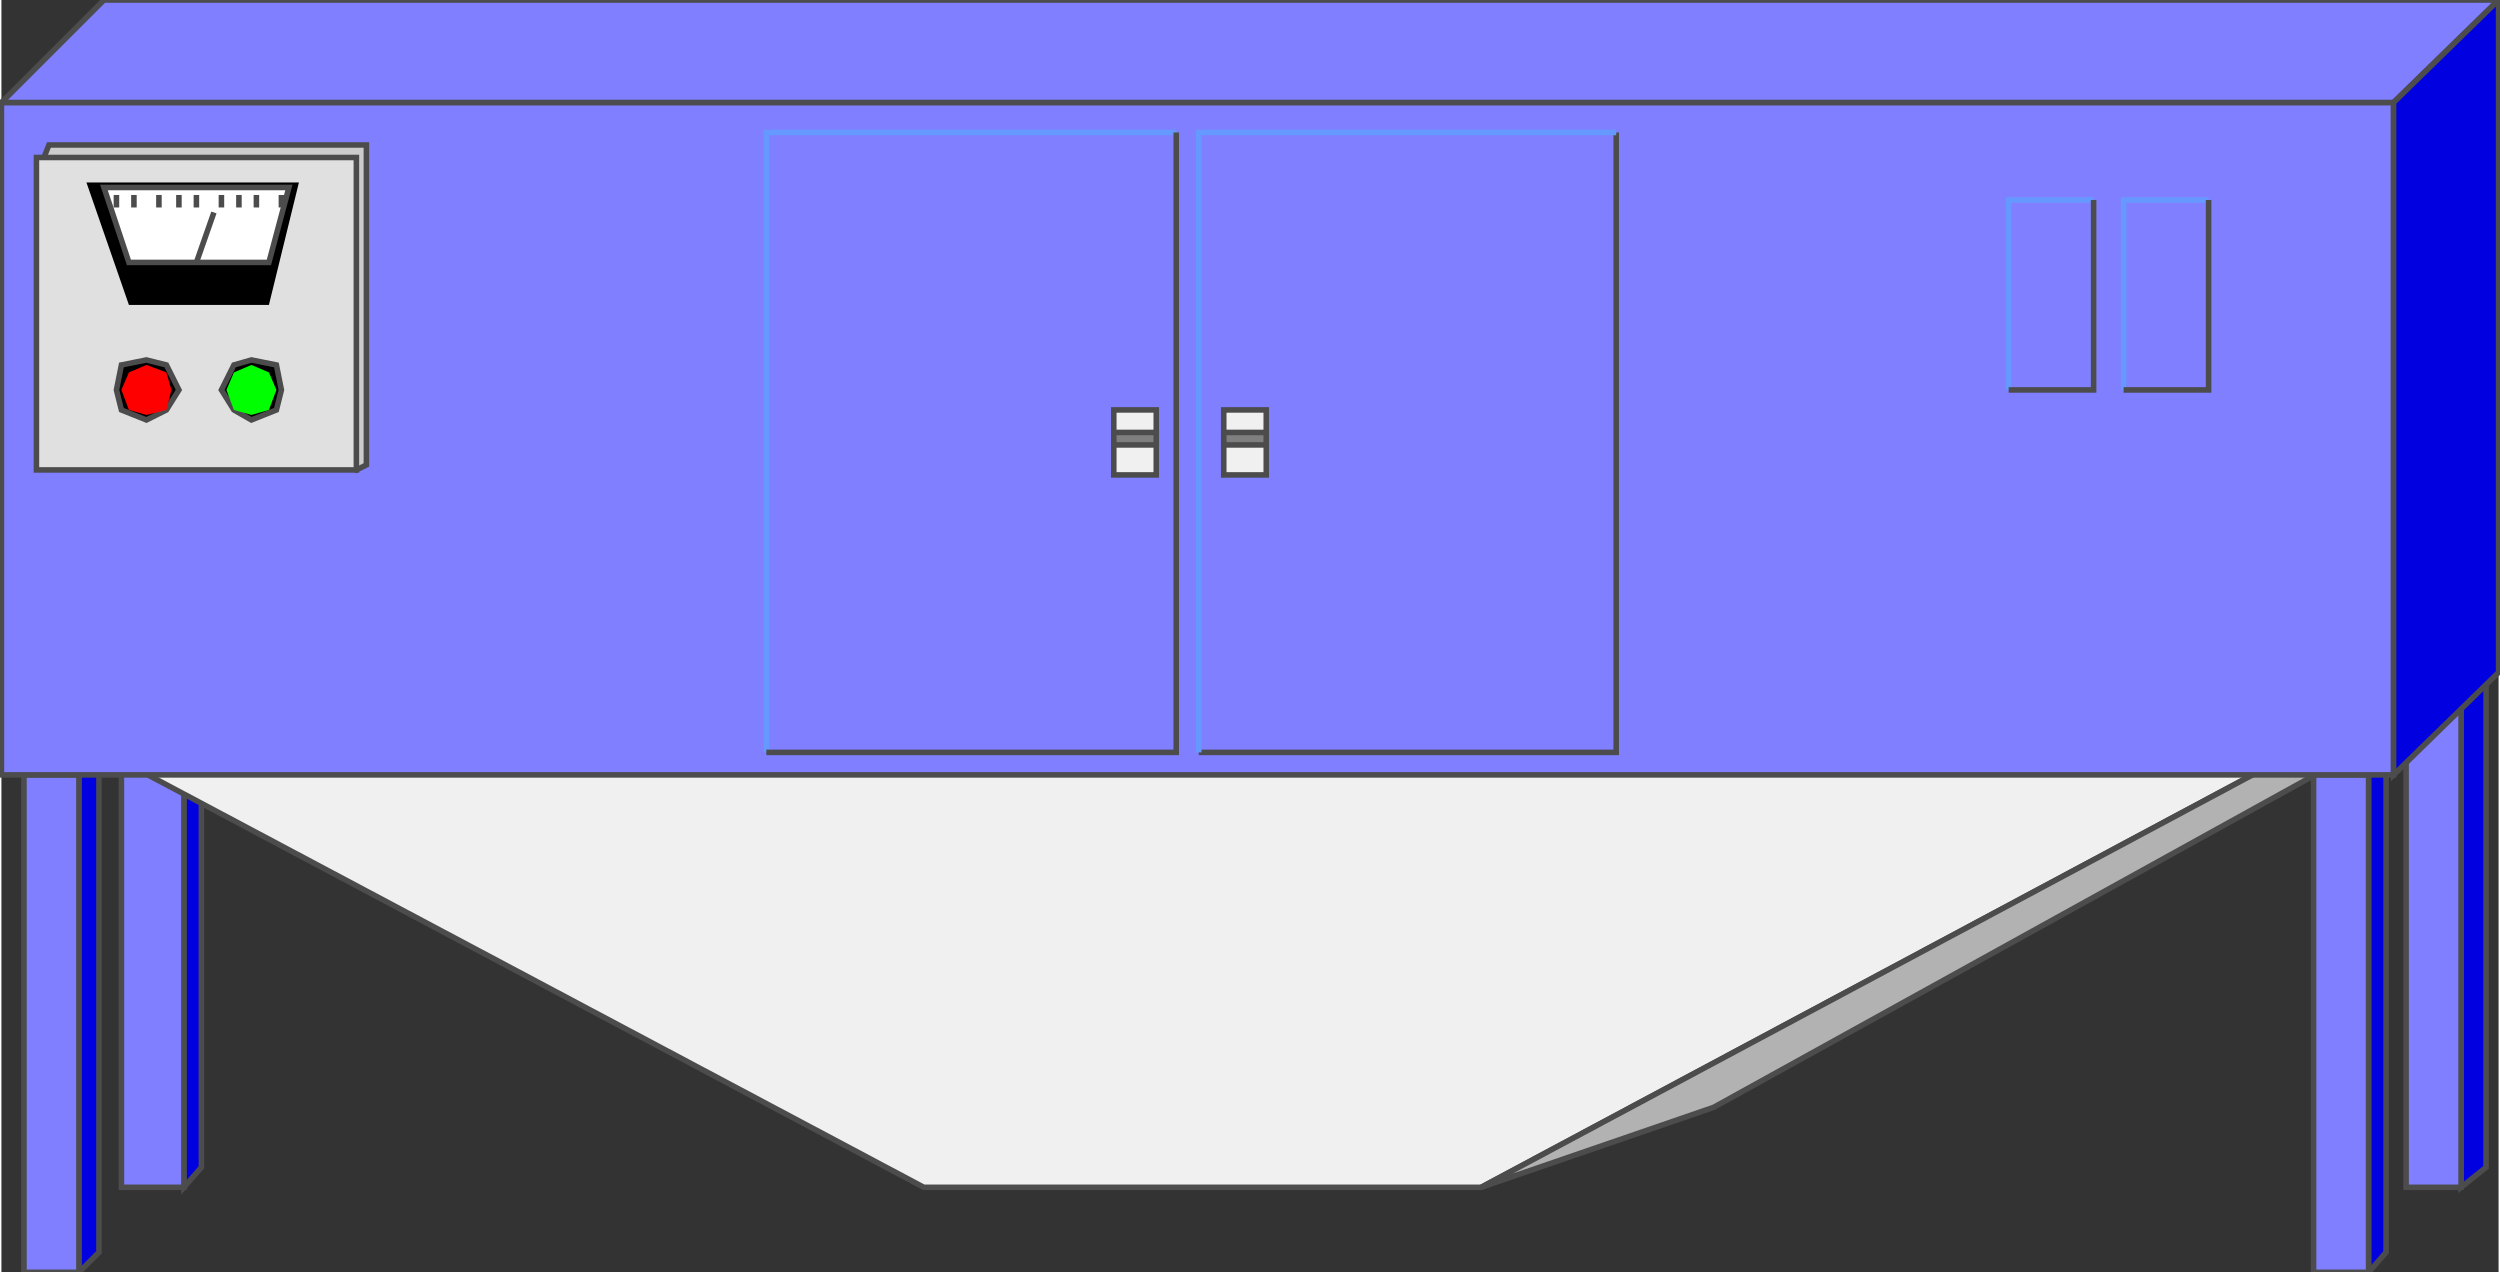 <svg version="1.1" xmlns="http://www.w3.org/2000/svg" xmlns:xlink="http://www.w3.org/1999/xlink" width="112px" height="57px" viewBox="0 0 112.5 57.32" enable-background="new 0 0 112.5 57.32" xml:space="preserve">
<rect x="0" y="0" width="112.5" height="57.32" fill="#333333" stroke="none"/>
<g id="Group_Rear_Stand">
	<path fill="#0000E0" stroke="#4C4C4C" stroke-width="0.25" d="M111.937,52.589l-1.126,0.9V31.081l1.126-0.788V52.589z" />
	<path fill="#0000E0" stroke="#4C4C4C" stroke-width="0.25" d="M9.009,52.589l-0.788,0.9V31.081l0.788-0.788V52.589z" />
	<path fill="#7F7FFF" stroke="#4C4C4C" stroke-width="0.25" d="M108.333,53.49h2.478V31.081h-2.478V53.49z" />
	<path fill="#7F7FFF" stroke="#4C4C4C" stroke-width="0.25" d="M5.406,53.49h2.815V31.081H5.406V53.49z" />
</g>
<g id="Group_Bottom_Collector">
	<path fill="#F0F0F0" stroke="#4C4C4C" stroke-width="0.25" d="M4.055,33.558h99.887L66.666,53.49H41.554L4.055,33.558z" />
	<path fill="#B2B2B2" stroke="#4C4C4C" stroke-width="0.25" d="M109.121,32.207l-5.18,1.352L66.666,53.49l10.474-3.604   L109.121,32.207z" />
</g>
<g id="Group_Stand">
	<path fill="#0000E0" stroke="#4C4C4C" stroke-width="0.25" d="M4.393,56.418L3.492,57.32V34.91l0.901-0.789V56.418z" />
	<path fill="#0000E0" stroke="#4C4C4C" stroke-width="0.25" d="M107.432,56.418l-0.788,0.901V34.91l0.788-0.789V56.418z" />
	<path fill="#7F7FFF" stroke="#4C4C4C" stroke-width="0.25" d="M1.014,57.32h2.478V34.91H1.014V57.32z" />
	<path fill="#7F7FFF" stroke="#4C4C4C" stroke-width="0.25" d="M104.166,57.32h2.478V34.91h-2.478V57.32z" />
</g>
<g id="Group_Powder_System">
	<path fill="#7F7FFF" stroke="#4C4C4C" stroke-width="0.25" d="M0,4.617H107.77V34.91H0V4.617z" />
	<path fill="#7F7FFF" stroke="#4C4C4C" stroke-width="0.25" d="M0,4.617H107.77L112.5,0H4.618L0,4.617z" />
	<path fill="#0000E0" stroke="#4C4C4C" stroke-width="0.25" d="M112.5,0l-4.73,4.617V34.91l4.73-4.617V0z" />
</g>
<g id="Group_Label">
	<path fill="none" stroke="#6699FF" stroke-width="0.25" d="M90.428,17.567V9.009h3.828" />
	<path fill="none" stroke="#4C4C4C" stroke-width="0.25" d="M90.428,17.567h3.828V9.009" />
	<path fill="none" stroke="#6699FF" stroke-width="0.25" d="M95.607,17.567V9.009h3.829" />
	<path fill="none" stroke="#4C4C4C" stroke-width="0.25" d="M95.607,17.567h3.829V9.009" />
</g>
<g id="Group_Door">
	<path fill="none" stroke="#4C4C4C" stroke-width="0.25" d="M53.941,33.896h18.807V5.968" />
	<path fill="none" stroke="#6699FF" stroke-width="0.25" d="M34.459,33.896V5.968h18.468" />
	<path fill="none" stroke="#4C4C4C" stroke-width="0.25" d="M34.459,33.896h18.468V5.968" />
	<path fill="none" stroke="#6699FF" stroke-width="0.25" d="M53.941,33.896V5.968h18.807" />
</g>
<g id="Group_Door_Handle">
	<path fill="#F0F0F0" stroke="#4C4C4C" stroke-width="0.25" d="M50.113,18.468h1.914v2.928h-1.914V18.468z" />
	<path fill="#7F7F7F" stroke="#4C4C4C" stroke-width="0.25" d="M50.113,19.482h1.914v0.563h-1.914V19.482z" />
	<path fill="#F0F0F0" stroke="#4C4C4C" stroke-width="0.25" d="M55.067,18.468h1.915v2.928h-1.915V18.468z" />
	<path fill="#7F7F7F" stroke="#4C4C4C" stroke-width="0.25" d="M55.067,19.482h1.915v0.563h-1.915V19.482z" />
</g>
<g id="Group_Reader_Control">
	<path fill="#CCCCCC" stroke="#4C4C4C" stroke-width="0.25" d="M2.14,6.531h14.302v14.415l-0.451,0.225L1.915,7.095L2.14,6.531z" />
	<path fill="#E0E0E0" stroke="#4C4C4C" stroke-width="0.25" d="M1.577,7.095h14.414v14.076H1.577V7.095z" />
	<path stroke="#4C4C4C" stroke-width="0.25" d="M6.532,16.216l-1.126,0.226l-0.225,1.126l0.225,0.901l1.126,0.451l0.901-0.451   l0.563-0.901l-0.563-1.126L6.532,16.216z" />
	<path stroke="#4C4C4C" stroke-width="0.25" d="M11.262,16.216l-0.788,0.226l-0.563,1.126l0.563,0.901l0.788,0.451l1.126-0.451   l0.226-0.901l-0.226-1.126L11.262,16.216z" />
	<path fill="#FF0000" d="M6.532,16.441l-0.789,0.338l-0.338,0.788l0.338,0.901l0.789,0.225l0.901-0.225l0.225-0.901l-0.225-0.788   L6.532,16.441z" />
	<path fill="#00FF00" d="M11.262,16.441l-0.788,0.338l-0.338,0.788l0.338,0.901l0.788,0.225l0.788-0.225l0.338-0.901l-0.338-0.788   L11.262,16.441z" />
	<path d="M3.83,8.221h9.572l-1.352,5.518H5.744L3.83,8.221z" />
	<path fill="#FFFFFF" stroke="#4C4C4C" stroke-width="0.25" d="M4.618,8.446h8.333l-0.901,3.378H5.744L4.618,8.446z" />
	<path fill="none" stroke="#4C4C4C" stroke-width="0.25" d="M9.573,9.572l-0.789,2.252" />
	<path fill="none" stroke="#4C4C4C" stroke-width="0.25" d="M5.181,8.784v0.563" />
	<path fill="none" stroke="#4C4C4C" stroke-width="0.25" d="M5.969,8.784v0.563" />
	<path fill="none" stroke="#4C4C4C" stroke-width="0.25" d="M7.095,8.784v0.563" />
	<path fill="none" stroke="#4C4C4C" stroke-width="0.25" d="M7.996,8.784v0.563" />
	<path fill="none" stroke="#4C4C4C" stroke-width="0.25" d="M8.784,8.784v0.563" />
	<path fill="none" stroke="#4C4C4C" stroke-width="0.25" d="M9.911,8.784v0.563" />
	<path fill="none" stroke="#4C4C4C" stroke-width="0.25" d="M10.699,8.784v0.563" />
	<path fill="none" stroke="#4C4C4C" stroke-width="0.25" d="M11.487,8.784v0.563" />
	<path fill="none" stroke="#4C4C4C" stroke-width="0.25" d="M12.613,8.784v0.563" />
</g>
</svg>